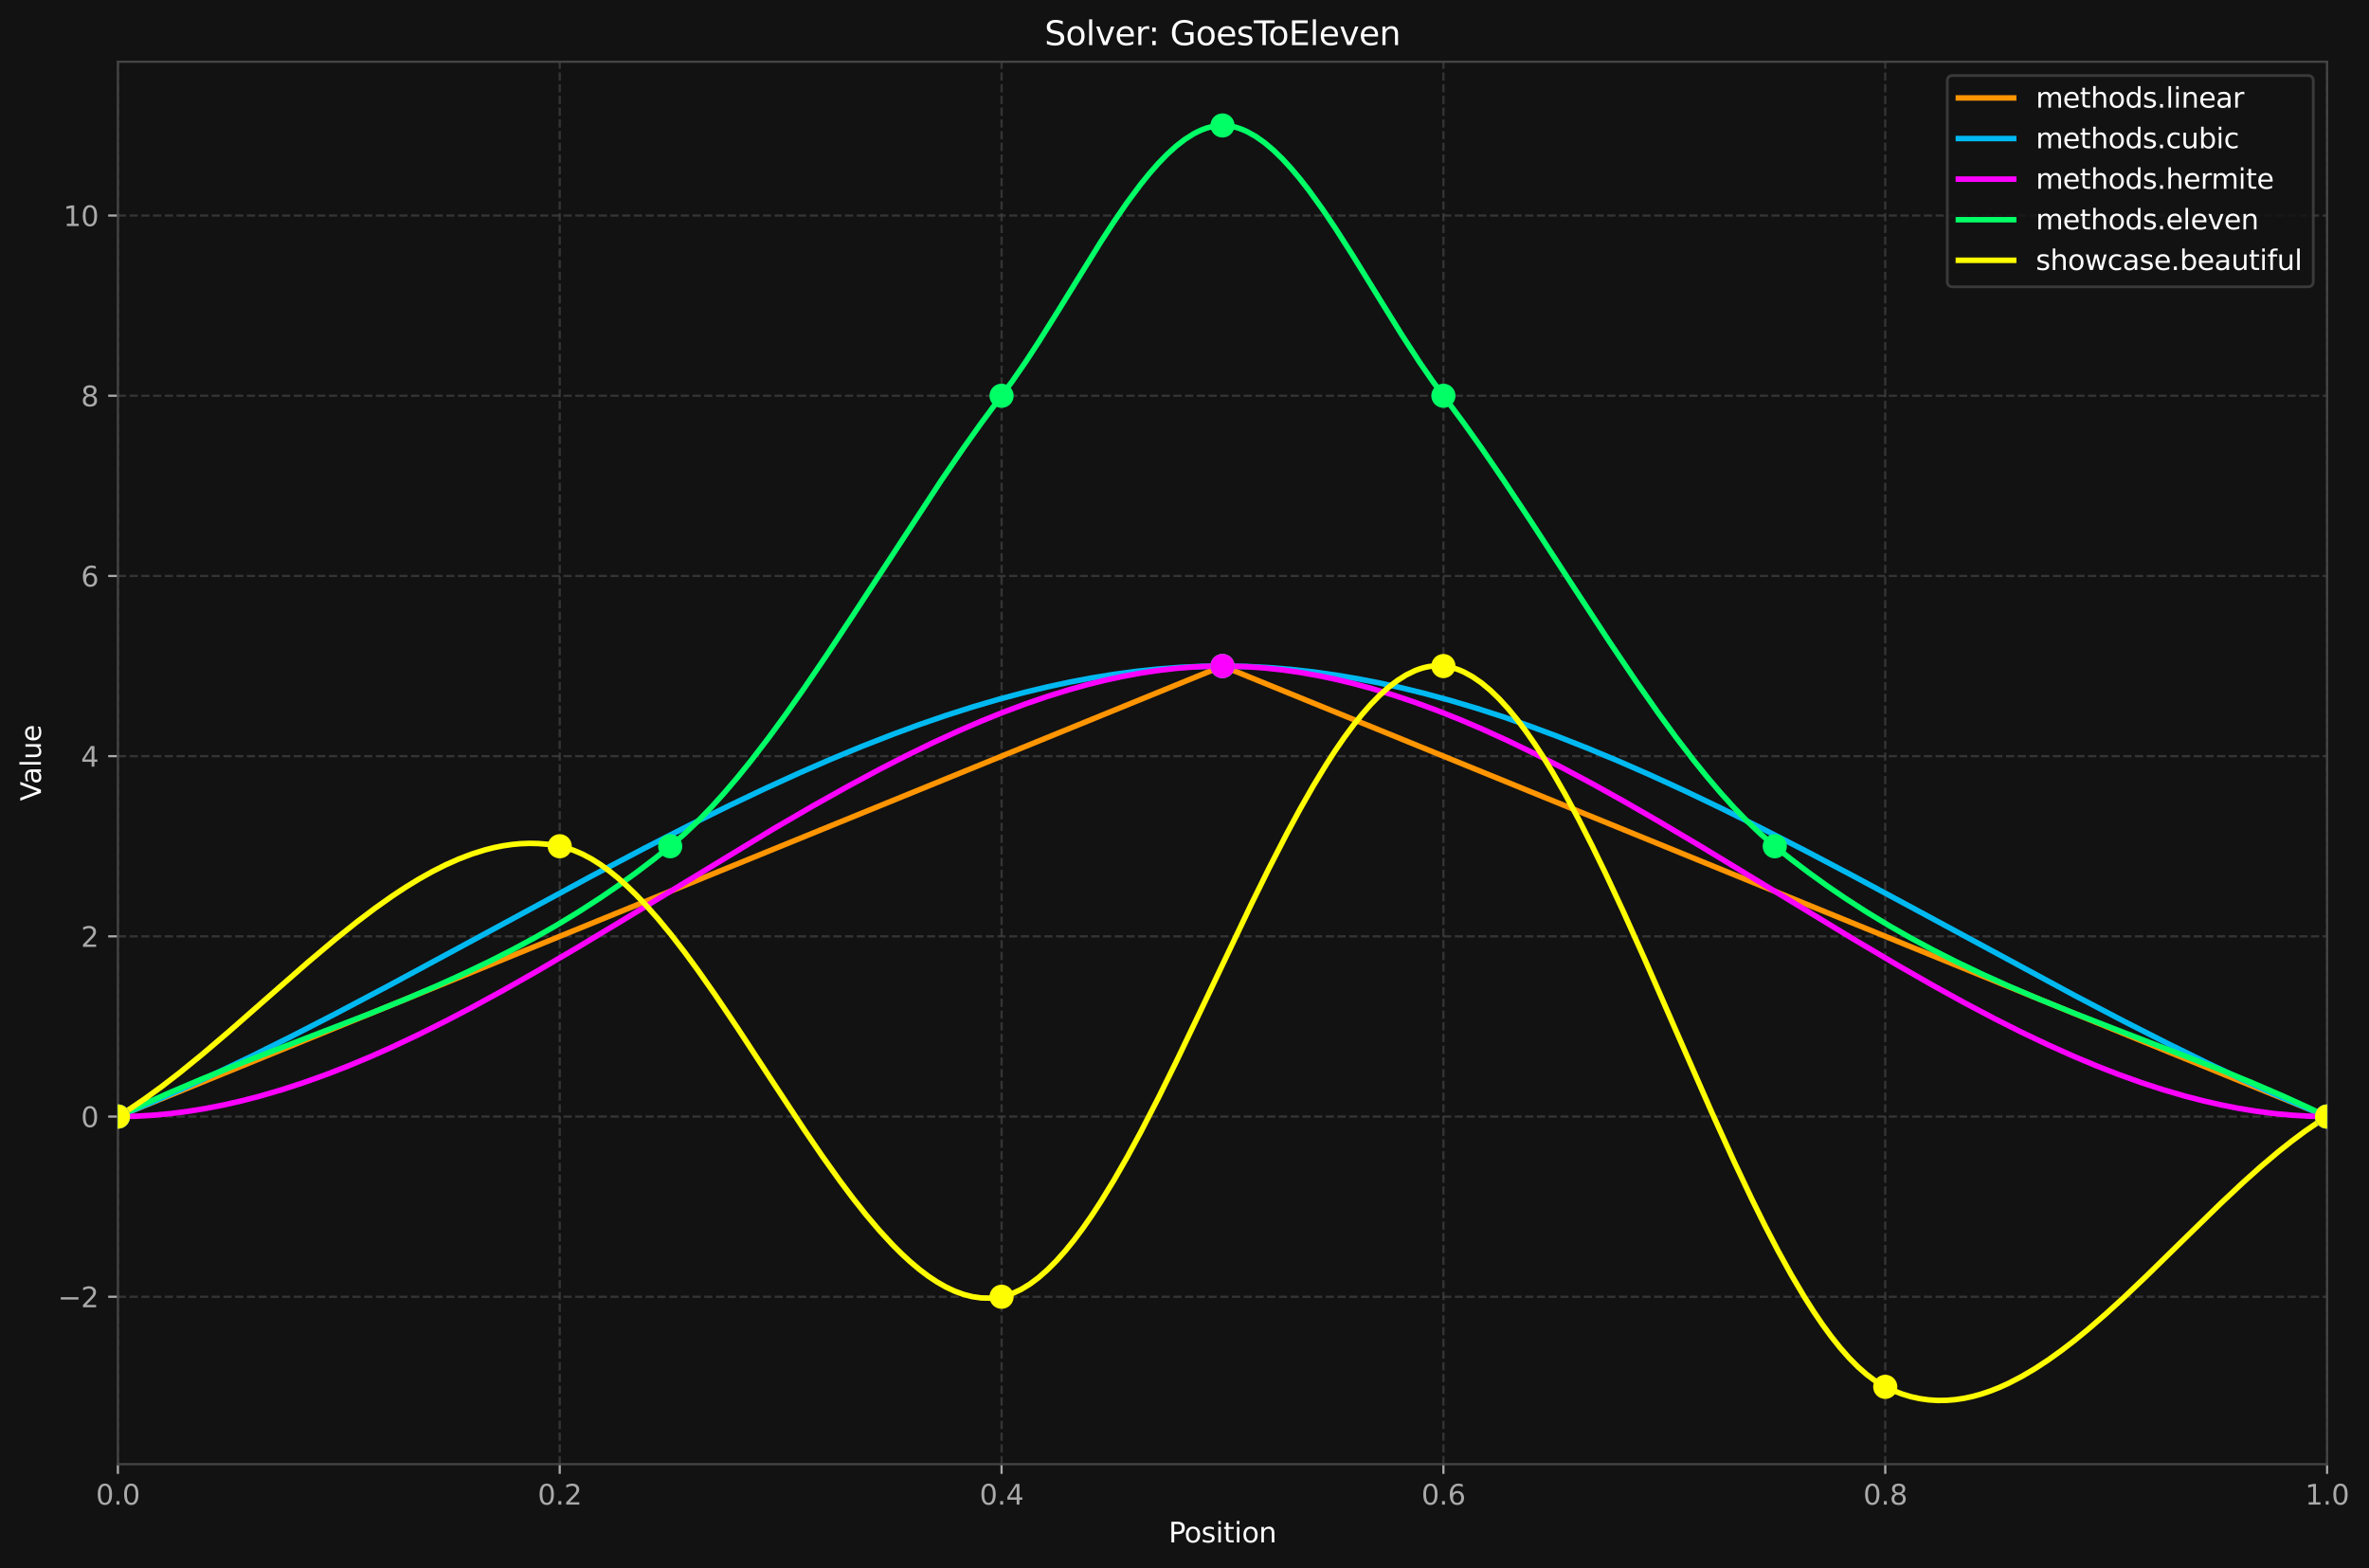 <?xml version="1.0" encoding="utf-8" standalone="no"?>
<!DOCTYPE svg PUBLIC "-//W3C//DTD SVG 1.1//EN"
  "http://www.w3.org/Graphics/SVG/1.1/DTD/svg11.dtd">
<svg xmlns:xlink="http://www.w3.org/1999/xlink" width="856.502pt" height="567.034pt" viewBox="0 0 856.502 567.034" xmlns="http://www.w3.org/2000/svg" version="1.1">
 <defs>
  <style type="text/css">*{stroke-linejoin: round; stroke-linecap: butt}</style>
 </defs>
 <g id="figure_1">
  <g id="patch_1">
   <path d="M 0 567.034 
L 856.502 567.034 
L 856.502 0 
L 0 0 
z
" style="fill: #121212"/>
  </g>
  <g id="axes_1">
   <g id="patch_2">
    <path d="M 42.62 529.478 
L 841.35 529.478 
L 841.35 22.318 
L 42.62 22.318 
z
" style="fill: #121212"/>
   </g>
   <g id="matplotlib.axis_1">
    <g id="xtick_1">
     <g id="line2d_1">
      <path d="M 42.62 529.478 
L 42.62 22.318 
" clip-path="url(#p80fc655f7c)" style="fill: none; stroke-dasharray: 2.96,1.28; stroke-dashoffset: 0; stroke: #444444; stroke-opacity: 0.7; stroke-width: 0.8"/>
     </g>
     <g id="line2d_2">
      <defs>
       <path id="m4962d5e14e" d="M 0 0 
L 0 3.5 
" style="stroke: #aaaaaa; stroke-width: 0.8"/>
      </defs>
      <g>
       <use xlink:href="#m4962d5e14e" x="42.62" y="529.478" style="fill: #aaaaaa; stroke: #aaaaaa; stroke-width: 0.8"/>
      </g>
     </g>
     <g id="text_1">
      <!-- 0.0 -->
      <g style="fill: #aaaaaa" transform="translate(34.669 544.077) scale(0.1 -0.1)">
       <defs>
        <path id="DejaVuSans-30" d="M 2034 4250 
Q 1547 4250 1301 3770 
Q 1056 3291 1056 2328 
Q 1056 1369 1301 889 
Q 1547 409 2034 409 
Q 2525 409 2770 889 
Q 3016 1369 3016 2328 
Q 3016 3291 2770 3770 
Q 2525 4250 2034 4250 
z
M 2034 4750 
Q 2819 4750 3233 4129 
Q 3647 3509 3647 2328 
Q 3647 1150 3233 529 
Q 2819 -91 2034 -91 
Q 1250 -91 836 529 
Q 422 1150 422 2328 
Q 422 3509 836 4129 
Q 1250 4750 2034 4750 
z
" transform="scale(0.016)"/>
        <path id="DejaVuSans-2e" d="M 684 794 
L 1344 794 
L 1344 0 
L 684 0 
L 684 794 
z
" transform="scale(0.016)"/>
       </defs>
       <use xlink:href="#DejaVuSans-30"/>
       <use xlink:href="#DejaVuSans-2e" transform="translate(63.623 0)"/>
       <use xlink:href="#DejaVuSans-30" transform="translate(95.41 0)"/>
      </g>
     </g>
    </g>
    <g id="xtick_2">
     <g id="line2d_3">
      <path d="M 202.366 529.478 
L 202.366 22.318 
" clip-path="url(#p80fc655f7c)" style="fill: none; stroke-dasharray: 2.96,1.28; stroke-dashoffset: 0; stroke: #444444; stroke-opacity: 0.7; stroke-width: 0.8"/>
     </g>
     <g id="line2d_4">
      <g>
       <use xlink:href="#m4962d5e14e" x="202.366" y="529.478" style="fill: #aaaaaa; stroke: #aaaaaa; stroke-width: 0.8"/>
      </g>
     </g>
     <g id="text_2">
      <!-- 0.2 -->
      <g style="fill: #aaaaaa" transform="translate(194.415 544.077) scale(0.1 -0.1)">
       <defs>
        <path id="DejaVuSans-32" d="M 1228 531 
L 3431 531 
L 3431 0 
L 469 0 
L 469 531 
Q 828 903 1448 1529 
Q 2069 2156 2228 2338 
Q 2531 2678 2651 2914 
Q 2772 3150 2772 3378 
Q 2772 3750 2511 3984 
Q 2250 4219 1831 4219 
Q 1534 4219 1204 4116 
Q 875 4013 500 3803 
L 500 4441 
Q 881 4594 1212 4672 
Q 1544 4750 1819 4750 
Q 2544 4750 2975 4387 
Q 3406 4025 3406 3419 
Q 3406 3131 3298 2873 
Q 3191 2616 2906 2266 
Q 2828 2175 2409 1742 
Q 1991 1309 1228 531 
z
" transform="scale(0.016)"/>
       </defs>
       <use xlink:href="#DejaVuSans-30"/>
       <use xlink:href="#DejaVuSans-2e" transform="translate(63.623 0)"/>
       <use xlink:href="#DejaVuSans-32" transform="translate(95.41 0)"/>
      </g>
     </g>
    </g>
    <g id="xtick_3">
     <g id="line2d_5">
      <path d="M 362.112 529.478 
L 362.112 22.318 
" clip-path="url(#p80fc655f7c)" style="fill: none; stroke-dasharray: 2.96,1.28; stroke-dashoffset: 0; stroke: #444444; stroke-opacity: 0.7; stroke-width: 0.8"/>
     </g>
     <g id="line2d_6">
      <g>
       <use xlink:href="#m4962d5e14e" x="362.112" y="529.478" style="fill: #aaaaaa; stroke: #aaaaaa; stroke-width: 0.8"/>
      </g>
     </g>
     <g id="text_3">
      <!-- 0.4 -->
      <g style="fill: #aaaaaa" transform="translate(354.161 544.077) scale(0.1 -0.1)">
       <defs>
        <path id="DejaVuSans-34" d="M 2419 4116 
L 825 1625 
L 2419 1625 
L 2419 4116 
z
M 2253 4666 
L 3047 4666 
L 3047 1625 
L 3713 1625 
L 3713 1100 
L 3047 1100 
L 3047 0 
L 2419 0 
L 2419 1100 
L 313 1100 
L 313 1709 
L 2253 4666 
z
" transform="scale(0.016)"/>
       </defs>
       <use xlink:href="#DejaVuSans-30"/>
       <use xlink:href="#DejaVuSans-2e" transform="translate(63.623 0)"/>
       <use xlink:href="#DejaVuSans-34" transform="translate(95.41 0)"/>
      </g>
     </g>
    </g>
    <g id="xtick_4">
     <g id="line2d_7">
      <path d="M 521.858 529.478 
L 521.858 22.318 
" clip-path="url(#p80fc655f7c)" style="fill: none; stroke-dasharray: 2.96,1.28; stroke-dashoffset: 0; stroke: #444444; stroke-opacity: 0.7; stroke-width: 0.8"/>
     </g>
     <g id="line2d_8">
      <g>
       <use xlink:href="#m4962d5e14e" x="521.858" y="529.478" style="fill: #aaaaaa; stroke: #aaaaaa; stroke-width: 0.8"/>
      </g>
     </g>
     <g id="text_4">
      <!-- 0.6 -->
      <g style="fill: #aaaaaa" transform="translate(513.907 544.077) scale(0.1 -0.1)">
       <defs>
        <path id="DejaVuSans-36" d="M 2113 2584 
Q 1688 2584 1439 2293 
Q 1191 2003 1191 1497 
Q 1191 994 1439 701 
Q 1688 409 2113 409 
Q 2538 409 2786 701 
Q 3034 994 3034 1497 
Q 3034 2003 2786 2293 
Q 2538 2584 2113 2584 
z
M 3366 4563 
L 3366 3988 
Q 3128 4100 2886 4159 
Q 2644 4219 2406 4219 
Q 1781 4219 1451 3797 
Q 1122 3375 1075 2522 
Q 1259 2794 1537 2939 
Q 1816 3084 2150 3084 
Q 2853 3084 3261 2657 
Q 3669 2231 3669 1497 
Q 3669 778 3244 343 
Q 2819 -91 2113 -91 
Q 1303 -91 875 529 
Q 447 1150 447 2328 
Q 447 3434 972 4092 
Q 1497 4750 2381 4750 
Q 2619 4750 2861 4703 
Q 3103 4656 3366 4563 
z
" transform="scale(0.016)"/>
       </defs>
       <use xlink:href="#DejaVuSans-30"/>
       <use xlink:href="#DejaVuSans-2e" transform="translate(63.623 0)"/>
       <use xlink:href="#DejaVuSans-36" transform="translate(95.41 0)"/>
      </g>
     </g>
    </g>
    <g id="xtick_5">
     <g id="line2d_9">
      <path d="M 681.604 529.478 
L 681.604 22.318 
" clip-path="url(#p80fc655f7c)" style="fill: none; stroke-dasharray: 2.96,1.28; stroke-dashoffset: 0; stroke: #444444; stroke-opacity: 0.7; stroke-width: 0.8"/>
     </g>
     <g id="line2d_10">
      <g>
       <use xlink:href="#m4962d5e14e" x="681.604" y="529.478" style="fill: #aaaaaa; stroke: #aaaaaa; stroke-width: 0.8"/>
      </g>
     </g>
     <g id="text_5">
      <!-- 0.8 -->
      <g style="fill: #aaaaaa" transform="translate(673.653 544.077) scale(0.1 -0.1)">
       <defs>
        <path id="DejaVuSans-38" d="M 2034 2216 
Q 1584 2216 1326 1975 
Q 1069 1734 1069 1313 
Q 1069 891 1326 650 
Q 1584 409 2034 409 
Q 2484 409 2743 651 
Q 3003 894 3003 1313 
Q 3003 1734 2745 1975 
Q 2488 2216 2034 2216 
z
M 1403 2484 
Q 997 2584 770 2862 
Q 544 3141 544 3541 
Q 544 4100 942 4425 
Q 1341 4750 2034 4750 
Q 2731 4750 3128 4425 
Q 3525 4100 3525 3541 
Q 3525 3141 3298 2862 
Q 3072 2584 2669 2484 
Q 3125 2378 3379 2068 
Q 3634 1759 3634 1313 
Q 3634 634 3220 271 
Q 2806 -91 2034 -91 
Q 1263 -91 848 271 
Q 434 634 434 1313 
Q 434 1759 690 2068 
Q 947 2378 1403 2484 
z
M 1172 3481 
Q 1172 3119 1398 2916 
Q 1625 2713 2034 2713 
Q 2441 2713 2670 2916 
Q 2900 3119 2900 3481 
Q 2900 3844 2670 4047 
Q 2441 4250 2034 4250 
Q 1625 4250 1398 4047 
Q 1172 3844 1172 3481 
z
" transform="scale(0.016)"/>
       </defs>
       <use xlink:href="#DejaVuSans-30"/>
       <use xlink:href="#DejaVuSans-2e" transform="translate(63.623 0)"/>
       <use xlink:href="#DejaVuSans-38" transform="translate(95.41 0)"/>
      </g>
     </g>
    </g>
    <g id="xtick_6">
     <g id="line2d_11">
      <path d="M 841.35 529.478 
L 841.35 22.318 
" clip-path="url(#p80fc655f7c)" style="fill: none; stroke-dasharray: 2.96,1.28; stroke-dashoffset: 0; stroke: #444444; stroke-opacity: 0.7; stroke-width: 0.8"/>
     </g>
     <g id="line2d_12">
      <g>
       <use xlink:href="#m4962d5e14e" x="841.35" y="529.478" style="fill: #aaaaaa; stroke: #aaaaaa; stroke-width: 0.8"/>
      </g>
     </g>
     <g id="text_6">
      <!-- 1.0 -->
      <g style="fill: #aaaaaa" transform="translate(833.399 544.077) scale(0.1 -0.1)">
       <defs>
        <path id="DejaVuSans-31" d="M 794 531 
L 1825 531 
L 1825 4091 
L 703 3866 
L 703 4441 
L 1819 4666 
L 2450 4666 
L 2450 531 
L 3481 531 
L 3481 0 
L 794 0 
L 794 531 
z
" transform="scale(0.016)"/>
       </defs>
       <use xlink:href="#DejaVuSans-31"/>
       <use xlink:href="#DejaVuSans-2e" transform="translate(63.623 0)"/>
       <use xlink:href="#DejaVuSans-30" transform="translate(95.41 0)"/>
      </g>
     </g>
    </g>
    <g id="text_7">
     <!-- Position -->
     <g style="fill: #ffffff" transform="translate(422.521 557.755) scale(0.1 -0.1)">
      <defs>
       <path id="DejaVuSans-50" d="M 1259 4147 
L 1259 2394 
L 2053 2394 
Q 2494 2394 2734 2622 
Q 2975 2850 2975 3272 
Q 2975 3691 2734 3919 
Q 2494 4147 2053 4147 
L 1259 4147 
z
M 628 4666 
L 2053 4666 
Q 2838 4666 3239 4311 
Q 3641 3956 3641 3272 
Q 3641 2581 3239 2228 
Q 2838 1875 2053 1875 
L 1259 1875 
L 1259 0 
L 628 0 
L 628 4666 
z
" transform="scale(0.016)"/>
       <path id="DejaVuSans-6f" d="M 1959 3097 
Q 1497 3097 1228 2736 
Q 959 2375 959 1747 
Q 959 1119 1226 758 
Q 1494 397 1959 397 
Q 2419 397 2687 759 
Q 2956 1122 2956 1747 
Q 2956 2369 2687 2733 
Q 2419 3097 1959 3097 
z
M 1959 3584 
Q 2709 3584 3137 3096 
Q 3566 2609 3566 1747 
Q 3566 888 3137 398 
Q 2709 -91 1959 -91 
Q 1206 -91 779 398 
Q 353 888 353 1747 
Q 353 2609 779 3096 
Q 1206 3584 1959 3584 
z
" transform="scale(0.016)"/>
       <path id="DejaVuSans-73" d="M 2834 3397 
L 2834 2853 
Q 2591 2978 2328 3040 
Q 2066 3103 1784 3103 
Q 1356 3103 1142 2972 
Q 928 2841 928 2578 
Q 928 2378 1081 2264 
Q 1234 2150 1697 2047 
L 1894 2003 
Q 2506 1872 2764 1633 
Q 3022 1394 3022 966 
Q 3022 478 2636 193 
Q 2250 -91 1575 -91 
Q 1294 -91 989 -36 
Q 684 19 347 128 
L 347 722 
Q 666 556 975 473 
Q 1284 391 1588 391 
Q 1994 391 2212 530 
Q 2431 669 2431 922 
Q 2431 1156 2273 1281 
Q 2116 1406 1581 1522 
L 1381 1569 
Q 847 1681 609 1914 
Q 372 2147 372 2553 
Q 372 3047 722 3315 
Q 1072 3584 1716 3584 
Q 2034 3584 2315 3537 
Q 2597 3491 2834 3397 
z
" transform="scale(0.016)"/>
       <path id="DejaVuSans-69" d="M 603 3500 
L 1178 3500 
L 1178 0 
L 603 0 
L 603 3500 
z
M 603 4863 
L 1178 4863 
L 1178 4134 
L 603 4134 
L 603 4863 
z
" transform="scale(0.016)"/>
       <path id="DejaVuSans-74" d="M 1172 4494 
L 1172 3500 
L 2356 3500 
L 2356 3053 
L 1172 3053 
L 1172 1153 
Q 1172 725 1289 603 
Q 1406 481 1766 481 
L 2356 481 
L 2356 0 
L 1766 0 
Q 1100 0 847 248 
Q 594 497 594 1153 
L 594 3053 
L 172 3053 
L 172 3500 
L 594 3500 
L 594 4494 
L 1172 4494 
z
" transform="scale(0.016)"/>
       <path id="DejaVuSans-6e" d="M 3513 2113 
L 3513 0 
L 2938 0 
L 2938 2094 
Q 2938 2591 2744 2837 
Q 2550 3084 2163 3084 
Q 1697 3084 1428 2787 
Q 1159 2491 1159 1978 
L 1159 0 
L 581 0 
L 581 3500 
L 1159 3500 
L 1159 2956 
Q 1366 3272 1645 3428 
Q 1925 3584 2291 3584 
Q 2894 3584 3203 3211 
Q 3513 2838 3513 2113 
z
" transform="scale(0.016)"/>
      </defs>
      <use xlink:href="#DejaVuSans-50"/>
      <use xlink:href="#DejaVuSans-6f" transform="translate(56.678 0)"/>
      <use xlink:href="#DejaVuSans-73" transform="translate(117.859 0)"/>
      <use xlink:href="#DejaVuSans-69" transform="translate(169.959 0)"/>
      <use xlink:href="#DejaVuSans-74" transform="translate(197.742 0)"/>
      <use xlink:href="#DejaVuSans-69" transform="translate(236.951 0)"/>
      <use xlink:href="#DejaVuSans-6f" transform="translate(264.734 0)"/>
      <use xlink:href="#DejaVuSans-6e" transform="translate(325.916 0)"/>
     </g>
    </g>
   </g>
   <g id="matplotlib.axis_2">
    <g id="ytick_1">
     <g id="line2d_13">
      <path d="M 42.62 468.916 
L 841.35 468.916 
" clip-path="url(#p80fc655f7c)" style="fill: none; stroke-dasharray: 2.96,1.28; stroke-dashoffset: 0; stroke: #444444; stroke-opacity: 0.7; stroke-width: 0.8"/>
     </g>
     <g id="line2d_14">
      <defs>
       <path id="m3ebb81b9a1" d="M 0 0 
L -3.5 0 
" style="stroke: #aaaaaa; stroke-width: 0.8"/>
      </defs>
      <g>
       <use xlink:href="#m3ebb81b9a1" x="42.62" y="468.916" style="fill: #aaaaaa; stroke: #aaaaaa; stroke-width: 0.8"/>
      </g>
     </g>
     <g id="text_8">
      <!-- −2 -->
      <g style="fill: #aaaaaa" transform="translate(20.878 472.715) scale(0.1 -0.1)">
       <defs>
        <path id="DejaVuSans-2212" d="M 678 2272 
L 4684 2272 
L 4684 1741 
L 678 1741 
L 678 2272 
z
" transform="scale(0.016)"/>
       </defs>
       <use xlink:href="#DejaVuSans-2212"/>
       <use xlink:href="#DejaVuSans-32" transform="translate(83.789 0)"/>
      </g>
     </g>
    </g>
    <g id="ytick_2">
     <g id="line2d_15">
      <path d="M 42.62 403.755 
L 841.35 403.755 
" clip-path="url(#p80fc655f7c)" style="fill: none; stroke-dasharray: 2.96,1.28; stroke-dashoffset: 0; stroke: #444444; stroke-opacity: 0.7; stroke-width: 0.8"/>
     </g>
     <g id="line2d_16">
      <g>
       <use xlink:href="#m3ebb81b9a1" x="42.62" y="403.755" style="fill: #aaaaaa; stroke: #aaaaaa; stroke-width: 0.8"/>
      </g>
     </g>
     <g id="text_9">
      <!-- 0 -->
      <g style="fill: #aaaaaa" transform="translate(29.258 407.554) scale(0.1 -0.1)">
       <use xlink:href="#DejaVuSans-30"/>
      </g>
     </g>
    </g>
    <g id="ytick_3">
     <g id="line2d_17">
      <path d="M 42.62 338.594 
L 841.35 338.594 
" clip-path="url(#p80fc655f7c)" style="fill: none; stroke-dasharray: 2.96,1.28; stroke-dashoffset: 0; stroke: #444444; stroke-opacity: 0.7; stroke-width: 0.8"/>
     </g>
     <g id="line2d_18">
      <g>
       <use xlink:href="#m3ebb81b9a1" x="42.62" y="338.594" style="fill: #aaaaaa; stroke: #aaaaaa; stroke-width: 0.8"/>
      </g>
     </g>
     <g id="text_10">
      <!-- 2 -->
      <g style="fill: #aaaaaa" transform="translate(29.258 342.393) scale(0.1 -0.1)">
       <use xlink:href="#DejaVuSans-32"/>
      </g>
     </g>
    </g>
    <g id="ytick_4">
     <g id="line2d_19">
      <path d="M 42.62 273.433 
L 841.35 273.433 
" clip-path="url(#p80fc655f7c)" style="fill: none; stroke-dasharray: 2.96,1.28; stroke-dashoffset: 0; stroke: #444444; stroke-opacity: 0.7; stroke-width: 0.8"/>
     </g>
     <g id="line2d_20">
      <g>
       <use xlink:href="#m3ebb81b9a1" x="42.62" y="273.433" style="fill: #aaaaaa; stroke: #aaaaaa; stroke-width: 0.8"/>
      </g>
     </g>
     <g id="text_11">
      <!-- 4 -->
      <g style="fill: #aaaaaa" transform="translate(29.258 277.233) scale(0.1 -0.1)">
       <use xlink:href="#DejaVuSans-34"/>
      </g>
     </g>
    </g>
    <g id="ytick_5">
     <g id="line2d_21">
      <path d="M 42.62 208.273 
L 841.35 208.273 
" clip-path="url(#p80fc655f7c)" style="fill: none; stroke-dasharray: 2.96,1.28; stroke-dashoffset: 0; stroke: #444444; stroke-opacity: 0.7; stroke-width: 0.8"/>
     </g>
     <g id="line2d_22">
      <g>
       <use xlink:href="#m3ebb81b9a1" x="42.62" y="208.273" style="fill: #aaaaaa; stroke: #aaaaaa; stroke-width: 0.8"/>
      </g>
     </g>
     <g id="text_12">
      <!-- 6 -->
      <g style="fill: #aaaaaa" transform="translate(29.258 212.072) scale(0.1 -0.1)">
       <use xlink:href="#DejaVuSans-36"/>
      </g>
     </g>
    </g>
    <g id="ytick_6">
     <g id="line2d_23">
      <path d="M 42.62 143.112 
L 841.35 143.112 
" clip-path="url(#p80fc655f7c)" style="fill: none; stroke-dasharray: 2.96,1.28; stroke-dashoffset: 0; stroke: #444444; stroke-opacity: 0.7; stroke-width: 0.8"/>
     </g>
     <g id="line2d_24">
      <g>
       <use xlink:href="#m3ebb81b9a1" x="42.62" y="143.112" style="fill: #aaaaaa; stroke: #aaaaaa; stroke-width: 0.8"/>
      </g>
     </g>
     <g id="text_13">
      <!-- 8 -->
      <g style="fill: #aaaaaa" transform="translate(29.258 146.911) scale(0.1 -0.1)">
       <use xlink:href="#DejaVuSans-38"/>
      </g>
     </g>
    </g>
    <g id="ytick_7">
     <g id="line2d_25">
      <path d="M 42.62 77.951 
L 841.35 77.951 
" clip-path="url(#p80fc655f7c)" style="fill: none; stroke-dasharray: 2.96,1.28; stroke-dashoffset: 0; stroke: #444444; stroke-opacity: 0.7; stroke-width: 0.8"/>
     </g>
     <g id="line2d_26">
      <g>
       <use xlink:href="#m3ebb81b9a1" x="42.62" y="77.951" style="fill: #aaaaaa; stroke: #aaaaaa; stroke-width: 0.8"/>
      </g>
     </g>
     <g id="text_14">
      <!-- 10 -->
      <g style="fill: #aaaaaa" transform="translate(22.895 81.75) scale(0.1 -0.1)">
       <use xlink:href="#DejaVuSans-31"/>
       <use xlink:href="#DejaVuSans-30" transform="translate(63.623 0)"/>
      </g>
     </g>
    </g>
    <g id="text_15">
     <!-- Value -->
     <g style="fill: #ffffff" transform="translate(14.798 289.629) rotate(-90) scale(0.1 -0.1)">
      <defs>
       <path id="DejaVuSans-56" d="M 1831 0 
L 50 4666 
L 709 4666 
L 2188 738 
L 3669 4666 
L 4325 4666 
L 2547 0 
L 1831 0 
z
" transform="scale(0.016)"/>
       <path id="DejaVuSans-61" d="M 2194 1759 
Q 1497 1759 1228 1600 
Q 959 1441 959 1056 
Q 959 750 1161 570 
Q 1363 391 1709 391 
Q 2188 391 2477 730 
Q 2766 1069 2766 1631 
L 2766 1759 
L 2194 1759 
z
M 3341 1997 
L 3341 0 
L 2766 0 
L 2766 531 
Q 2569 213 2275 61 
Q 1981 -91 1556 -91 
Q 1019 -91 701 211 
Q 384 513 384 1019 
Q 384 1609 779 1909 
Q 1175 2209 1959 2209 
L 2766 2209 
L 2766 2266 
Q 2766 2663 2505 2880 
Q 2244 3097 1772 3097 
Q 1472 3097 1187 3025 
Q 903 2953 641 2809 
L 641 3341 
Q 956 3463 1253 3523 
Q 1550 3584 1831 3584 
Q 2591 3584 2966 3190 
Q 3341 2797 3341 1997 
z
" transform="scale(0.016)"/>
       <path id="DejaVuSans-6c" d="M 603 4863 
L 1178 4863 
L 1178 0 
L 603 0 
L 603 4863 
z
" transform="scale(0.016)"/>
       <path id="DejaVuSans-75" d="M 544 1381 
L 544 3500 
L 1119 3500 
L 1119 1403 
Q 1119 906 1312 657 
Q 1506 409 1894 409 
Q 2359 409 2629 706 
Q 2900 1003 2900 1516 
L 2900 3500 
L 3475 3500 
L 3475 0 
L 2900 0 
L 2900 538 
Q 2691 219 2414 64 
Q 2138 -91 1772 -91 
Q 1169 -91 856 284 
Q 544 659 544 1381 
z
M 1991 3584 
L 1991 3584 
z
" transform="scale(0.016)"/>
       <path id="DejaVuSans-65" d="M 3597 1894 
L 3597 1613 
L 953 1613 
Q 991 1019 1311 708 
Q 1631 397 2203 397 
Q 2534 397 2845 478 
Q 3156 559 3463 722 
L 3463 178 
Q 3153 47 2828 -22 
Q 2503 -91 2169 -91 
Q 1331 -91 842 396 
Q 353 884 353 1716 
Q 353 2575 817 3079 
Q 1281 3584 2069 3584 
Q 2775 3584 3186 3129 
Q 3597 2675 3597 1894 
z
M 3022 2063 
Q 3016 2534 2758 2815 
Q 2500 3097 2075 3097 
Q 1594 3097 1305 2825 
Q 1016 2553 972 2059 
L 3022 2063 
z
" transform="scale(0.016)"/>
      </defs>
      <use xlink:href="#DejaVuSans-56"/>
      <use xlink:href="#DejaVuSans-61" transform="translate(60.658 0)"/>
      <use xlink:href="#DejaVuSans-6c" transform="translate(121.938 0)"/>
      <use xlink:href="#DejaVuSans-75" transform="translate(149.721 0)"/>
      <use xlink:href="#DejaVuSans-65" transform="translate(213.1 0)"/>
     </g>
    </g>
   </g>
   <g id="line2d_27">
    <path d="M 42.62 403.755 
L 441.185 241.18 
L 442.786 241.18 
L 841.35 403.755 
L 841.35 403.755 
" clip-path="url(#p80fc655f7c)" style="fill: none; stroke: #ff9500; stroke-width: 2; stroke-linecap: square"/>
   </g>
   <g id="line2d_28">
    <path d="M 42.62 403.755 
L 53.825 399.06 
L 65.03 394.13 
L 77.835 388.236 
L 90.64 382.096 
L 105.046 374.933 
L 121.053 366.713 
L 140.261 356.57 
L 165.871 342.753 
L 213.891 316.781 
L 233.099 306.675 
L 249.106 298.497 
L 263.512 291.382 
L 276.317 285.29 
L 289.122 279.451 
L 300.327 274.575 
L 311.531 269.939 
L 322.736 265.565 
L 332.34 262.04 
L 341.944 258.737 
L 351.548 255.669 
L 361.152 252.85 
L 370.756 250.293 
L 378.759 248.373 
L 386.762 246.652 
L 394.766 245.139 
L 402.769 243.84 
L 410.772 242.765 
L 418.776 241.922 
L 426.779 241.316 
L 434.782 240.958 
L 442.786 240.854 
L 450.789 241.01 
L 458.792 241.418 
L 466.796 242.071 
L 474.799 242.962 
L 482.802 244.082 
L 490.805 245.424 
L 498.809 246.98 
L 506.812 248.741 
L 514.815 250.7 
L 524.419 253.302 
L 534.023 256.163 
L 543.627 259.271 
L 553.231 262.612 
L 562.835 266.173 
L 574.04 270.586 
L 585.245 275.258 
L 596.449 280.166 
L 609.254 286.038 
L 622.06 292.159 
L 636.466 299.303 
L 652.472 307.507 
L 670.08 316.781 
L 694.089 329.705 
L 750.113 359.979 
L 767.72 369.205 
L 783.727 377.348 
L 798.132 384.425 
L 810.938 390.477 
L 823.743 396.27 
L 834.948 401.102 
L 841.35 403.755 
L 841.35 403.755 
" clip-path="url(#p80fc655f7c)" style="fill: none; stroke: #00b9f1; stroke-width: 2; stroke-linecap: square"/>
   </g>
   <g id="line2d_29">
    <path d="M 42.62 403.755 
L 49.023 403.631 
L 55.426 403.263 
L 61.828 402.661 
L 68.231 401.831 
L 74.634 400.782 
L 81.036 399.523 
L 87.439 398.061 
L 93.841 396.403 
L 101.845 394.07 
L 109.848 391.461 
L 117.851 388.591 
L 125.855 385.476 
L 133.858 382.133 
L 141.861 378.576 
L 151.465 374.049 
L 161.069 369.265 
L 170.673 364.251 
L 181.878 358.147 
L 194.683 350.888 
L 209.089 342.439 
L 226.696 331.833 
L 279.518 299.797 
L 293.924 291.423 
L 306.729 284.252 
L 317.934 278.242 
L 327.538 273.32 
L 337.142 268.64 
L 346.746 264.228 
L 354.749 260.776 
L 362.753 257.545 
L 370.756 254.551 
L 378.759 251.809 
L 386.762 249.336 
L 393.165 247.561 
L 399.568 245.976 
L 405.97 244.589 
L 412.373 243.407 
L 418.776 242.44 
L 425.178 241.694 
L 431.581 241.179 
L 437.984 240.902 
L 444.386 240.871 
L 450.789 241.087 
L 457.192 241.544 
L 463.594 242.232 
L 469.997 243.145 
L 476.4 244.274 
L 482.802 245.61 
L 489.205 247.147 
L 495.607 248.875 
L 503.611 251.293 
L 511.614 253.982 
L 519.617 256.927 
L 527.621 260.111 
L 535.624 263.52 
L 545.228 267.885 
L 554.832 272.522 
L 564.436 277.406 
L 575.641 283.377 
L 586.845 289.603 
L 599.65 296.975 
L 615.657 306.479 
L 638.066 320.101 
L 670.08 339.571 
L 686.086 349.033 
L 698.891 356.358 
L 710.096 362.533 
L 721.301 368.445 
L 730.905 373.269 
L 740.509 377.841 
L 750.113 382.133 
L 758.116 385.476 
L 766.119 388.591 
L 774.123 391.461 
L 782.126 394.07 
L 790.129 396.403 
L 796.532 398.061 
L 802.934 399.523 
L 809.337 400.782 
L 815.74 401.831 
L 822.142 402.661 
L 828.545 403.263 
L 834.948 403.631 
L 841.35 403.755 
L 841.35 403.755 
" clip-path="url(#p80fc655f7c)" style="fill: none; stroke: #fb02fe; stroke-width: 2; stroke-linecap: square"/>
   </g>
   <g id="line2d_30">
    <path d="M 42.62 403.755 
L 52.224 399.197 
L 61.828 394.898 
L 73.033 390.15 
L 85.838 384.992 
L 103.445 378.186 
L 133.858 366.484 
L 146.663 361.301 
L 157.868 356.521 
L 167.472 352.189 
L 177.076 347.592 
L 185.079 343.528 
L 193.082 339.226 
L 201.086 334.659 
L 209.089 329.804 
L 217.092 324.634 
L 223.495 320.256 
L 229.898 315.647 
L 236.3 310.795 
L 242.703 305.686 
L 247.505 301.518 
L 252.307 296.94 
L 257.109 291.98 
L 261.911 286.666 
L 266.713 281.026 
L 271.515 275.087 
L 277.918 266.75 
L 284.32 257.998 
L 290.723 248.894 
L 298.726 237.121 
L 308.33 222.586 
L 340.343 173.678 
L 348.347 162.004 
L 354.749 153.002 
L 361.152 144.371 
L 365.954 137.912 
L 370.756 130.953 
L 375.558 123.596 
L 381.961 113.373 
L 397.967 87.493 
L 402.769 80.126 
L 407.571 73.154 
L 412.373 66.695 
L 415.574 62.734 
L 418.776 59.088 
L 421.977 55.795 
L 425.178 52.888 
L 428.38 50.403 
L 431.581 48.376 
L 433.182 47.544 
L 434.782 46.841 
L 436.383 46.269 
L 437.984 45.834 
L 439.584 45.539 
L 441.185 45.39 
L 442.786 45.39 
L 444.386 45.539 
L 445.987 45.834 
L 447.588 46.269 
L 449.188 46.841 
L 450.789 47.544 
L 453.99 49.33 
L 457.192 51.59 
L 460.393 54.291 
L 463.594 57.395 
L 466.796 60.869 
L 469.997 64.677 
L 473.198 68.784 
L 478 75.427 
L 482.802 82.544 
L 489.205 92.565 
L 498.809 108.164 
L 506.812 121.076 
L 513.215 130.953 
L 518.017 137.912 
L 522.819 144.371 
L 529.221 153.002 
L 535.624 162.004 
L 543.627 173.678 
L 553.231 188.137 
L 569.238 212.751 
L 582.043 232.316 
L 591.647 246.571 
L 599.65 257.998 
L 606.053 266.75 
L 612.456 275.087 
L 617.258 281.026 
L 622.06 286.666 
L 626.862 291.98 
L 631.664 296.94 
L 636.466 301.518 
L 641.268 305.686 
L 647.67 310.795 
L 654.073 315.647 
L 660.476 320.256 
L 666.878 324.634 
L 674.882 329.804 
L 682.885 334.659 
L 690.888 339.226 
L 698.891 343.528 
L 706.895 347.592 
L 716.499 352.189 
L 726.103 356.521 
L 737.307 361.301 
L 750.113 366.484 
L 766.119 372.695 
L 801.334 386.26 
L 814.139 391.481 
L 825.344 396.305 
L 834.948 400.686 
L 841.35 403.755 
L 841.35 403.755 
" clip-path="url(#p80fc655f7c)" style="fill: none; stroke: #01ff66; stroke-width: 2; stroke-linecap: square"/>
   </g>
   <g id="line2d_31">
    <path d="M 42.62 403.755 
L 47.422 400.703 
L 52.224 397.436 
L 58.627 392.784 
L 65.03 387.839 
L 73.033 381.323 
L 82.637 373.141 
L 97.043 360.484 
L 111.449 347.873 
L 121.053 339.775 
L 129.056 333.359 
L 135.459 328.516 
L 141.861 323.984 
L 146.663 320.819 
L 151.465 317.879 
L 156.267 315.186 
L 161.069 312.759 
L 165.871 310.62 
L 170.673 308.792 
L 175.475 307.294 
L 178.677 306.489 
L 181.878 305.848 
L 185.079 305.375 
L 188.28 305.078 
L 191.482 304.963 
L 194.683 305.035 
L 197.884 305.302 
L 201.086 305.769 
L 204.287 306.471 
L 207.488 307.517 
L 210.69 308.904 
L 213.891 310.616 
L 217.092 312.638 
L 220.294 314.954 
L 223.495 317.549 
L 226.696 320.406 
L 229.898 323.509 
L 233.099 326.844 
L 237.901 332.245 
L 242.703 338.077 
L 247.505 344.288 
L 252.307 350.824 
L 258.71 359.952 
L 266.713 371.851 
L 279.518 391.44 
L 290.723 408.446 
L 297.125 417.834 
L 303.528 426.824 
L 308.33 433.231 
L 313.132 439.29 
L 317.934 444.948 
L 322.736 450.153 
L 325.937 453.345 
L 329.139 456.296 
L 332.34 458.99 
L 335.541 461.412 
L 338.743 463.546 
L 341.944 465.376 
L 345.145 466.886 
L 348.347 468.061 
L 351.548 468.885 
L 354.749 469.342 
L 357.951 469.416 
L 361.152 469.093 
L 362.753 468.775 
L 364.353 468.335 
L 365.954 467.771 
L 369.155 466.282 
L 372.357 464.33 
L 375.558 461.935 
L 378.759 459.119 
L 381.961 455.903 
L 385.162 452.309 
L 388.363 448.358 
L 391.564 444.07 
L 394.766 439.467 
L 397.967 434.571 
L 402.769 426.722 
L 407.571 418.332 
L 412.373 409.473 
L 418.776 397.054 
L 425.178 384.097 
L 434.782 364.026 
L 452.39 326.985 
L 458.792 313.995 
L 465.195 301.529 
L 469.997 292.626 
L 474.799 284.185 
L 479.601 276.279 
L 482.802 271.34 
L 486.003 266.691 
L 489.205 262.354 
L 492.406 258.35 
L 495.607 254.7 
L 498.809 251.426 
L 502.01 248.548 
L 505.211 246.088 
L 508.413 244.067 
L 511.614 242.506 
L 513.215 241.905 
L 514.815 241.427 
L 516.416 241.075 
L 518.017 240.851 
L 519.617 240.758 
L 521.218 240.799 
L 522.819 240.975 
L 524.419 241.284 
L 526.02 241.723 
L 527.621 242.29 
L 529.221 242.981 
L 532.423 244.729 
L 535.624 246.945 
L 538.825 249.61 
L 542.027 252.703 
L 545.228 256.204 
L 548.429 260.092 
L 551.631 264.347 
L 554.832 268.947 
L 558.033 273.874 
L 561.235 279.106 
L 566.037 287.482 
L 570.839 296.429 
L 575.641 305.88 
L 580.443 315.764 
L 586.845 329.5 
L 594.848 347.331 
L 606.053 372.961 
L 618.858 402.179 
L 626.862 419.847 
L 633.264 433.392 
L 638.066 443.1 
L 642.868 452.344 
L 647.67 461.056 
L 652.472 469.166 
L 655.674 474.204 
L 658.875 478.925 
L 662.076 483.306 
L 665.278 487.328 
L 668.479 490.97 
L 671.68 494.211 
L 674.882 497.032 
L 678.083 499.412 
L 681.284 501.33 
L 684.486 502.85 
L 687.687 504.088 
L 690.888 505.054 
L 694.089 505.758 
L 697.291 506.208 
L 700.492 506.413 
L 703.693 506.38 
L 706.895 506.12 
L 710.096 505.639 
L 713.297 504.949 
L 716.499 504.055 
L 719.7 502.969 
L 722.901 501.697 
L 726.103 500.249 
L 730.905 497.766 
L 735.707 494.935 
L 740.509 491.786 
L 745.311 488.346 
L 750.113 484.647 
L 754.915 480.717 
L 761.317 475.167 
L 767.72 469.328 
L 775.723 461.728 
L 788.528 449.188 
L 802.934 435.131 
L 810.938 427.621 
L 817.34 421.885 
L 823.743 416.465 
L 828.545 412.649 
L 833.347 409.079 
L 838.149 405.784 
L 841.35 403.755 
L 841.35 403.755 
" clip-path="url(#p80fc655f7c)" style="fill: none; stroke: #fffd01; stroke-width: 2; stroke-linecap: square"/>
   </g>
   <g id="patch_3">
    <path d="M 42.62 529.478 
L 42.62 22.318 
" style="fill: none; stroke: #444444; stroke-width: 0.8; stroke-linejoin: miter; stroke-linecap: square"/>
   </g>
   <g id="patch_4">
    <path d="M 841.35 529.478 
L 841.35 22.318 
" style="fill: none; stroke: #444444; stroke-width: 0.8; stroke-linejoin: miter; stroke-linecap: square"/>
   </g>
   <g id="patch_5">
    <path d="M 42.62 529.478 
L 841.35 529.478 
" style="fill: none; stroke: #444444; stroke-width: 0.8; stroke-linejoin: miter; stroke-linecap: square"/>
   </g>
   <g id="patch_6">
    <path d="M 42.62 22.318 
L 841.35 22.318 
" style="fill: none; stroke: #444444; stroke-width: 0.8; stroke-linejoin: miter; stroke-linecap: square"/>
   </g>
   <g id="text_16">
    <!-- Solver: GoesToEleven -->
    <g style="fill: #ffffff" transform="translate(377.656 16.318) scale(0.12 -0.12)">
     <defs>
      <path id="DejaVuSans-53" d="M 3425 4513 
L 3425 3897 
Q 3066 4069 2747 4153 
Q 2428 4238 2131 4238 
Q 1616 4238 1336 4038 
Q 1056 3838 1056 3469 
Q 1056 3159 1242 3001 
Q 1428 2844 1947 2747 
L 2328 2669 
Q 3034 2534 3370 2195 
Q 3706 1856 3706 1288 
Q 3706 609 3251 259 
Q 2797 -91 1919 -91 
Q 1588 -91 1214 -16 
Q 841 59 441 206 
L 441 856 
Q 825 641 1194 531 
Q 1563 422 1919 422 
Q 2459 422 2753 634 
Q 3047 847 3047 1241 
Q 3047 1584 2836 1778 
Q 2625 1972 2144 2069 
L 1759 2144 
Q 1053 2284 737 2584 
Q 422 2884 422 3419 
Q 422 4038 858 4394 
Q 1294 4750 2059 4750 
Q 2388 4750 2728 4690 
Q 3069 4631 3425 4513 
z
" transform="scale(0.016)"/>
      <path id="DejaVuSans-76" d="M 191 3500 
L 800 3500 
L 1894 563 
L 2988 3500 
L 3597 3500 
L 2284 0 
L 1503 0 
L 191 3500 
z
" transform="scale(0.016)"/>
      <path id="DejaVuSans-72" d="M 2631 2963 
Q 2534 3019 2420 3045 
Q 2306 3072 2169 3072 
Q 1681 3072 1420 2755 
Q 1159 2438 1159 1844 
L 1159 0 
L 581 0 
L 581 3500 
L 1159 3500 
L 1159 2956 
Q 1341 3275 1631 3429 
Q 1922 3584 2338 3584 
Q 2397 3584 2469 3576 
Q 2541 3569 2628 3553 
L 2631 2963 
z
" transform="scale(0.016)"/>
      <path id="DejaVuSans-3a" d="M 750 794 
L 1409 794 
L 1409 0 
L 750 0 
L 750 794 
z
M 750 3309 
L 1409 3309 
L 1409 2516 
L 750 2516 
L 750 3309 
z
" transform="scale(0.016)"/>
      <path id="DejaVuSans-20" transform="scale(0.016)"/>
      <path id="DejaVuSans-47" d="M 3809 666 
L 3809 1919 
L 2778 1919 
L 2778 2438 
L 4434 2438 
L 4434 434 
Q 4069 175 3628 42 
Q 3188 -91 2688 -91 
Q 1594 -91 976 548 
Q 359 1188 359 2328 
Q 359 3472 976 4111 
Q 1594 4750 2688 4750 
Q 3144 4750 3555 4637 
Q 3966 4525 4313 4306 
L 4313 3634 
Q 3963 3931 3569 4081 
Q 3175 4231 2741 4231 
Q 1884 4231 1454 3753 
Q 1025 3275 1025 2328 
Q 1025 1384 1454 906 
Q 1884 428 2741 428 
Q 3075 428 3337 486 
Q 3600 544 3809 666 
z
" transform="scale(0.016)"/>
      <path id="DejaVuSans-54" d="M -19 4666 
L 3928 4666 
L 3928 4134 
L 2272 4134 
L 2272 0 
L 1638 0 
L 1638 4134 
L -19 4134 
L -19 4666 
z
" transform="scale(0.016)"/>
      <path id="DejaVuSans-45" d="M 628 4666 
L 3578 4666 
L 3578 4134 
L 1259 4134 
L 1259 2753 
L 3481 2753 
L 3481 2222 
L 1259 2222 
L 1259 531 
L 3634 531 
L 3634 0 
L 628 0 
L 628 4666 
z
" transform="scale(0.016)"/>
     </defs>
     <use xlink:href="#DejaVuSans-53"/>
     <use xlink:href="#DejaVuSans-6f" transform="translate(63.477 0)"/>
     <use xlink:href="#DejaVuSans-6c" transform="translate(124.658 0)"/>
     <use xlink:href="#DejaVuSans-76" transform="translate(152.441 0)"/>
     <use xlink:href="#DejaVuSans-65" transform="translate(211.621 0)"/>
     <use xlink:href="#DejaVuSans-72" transform="translate(273.145 0)"/>
     <use xlink:href="#DejaVuSans-3a" transform="translate(312.508 0)"/>
     <use xlink:href="#DejaVuSans-20" transform="translate(346.199 0)"/>
     <use xlink:href="#DejaVuSans-47" transform="translate(377.986 0)"/>
     <use xlink:href="#DejaVuSans-6f" transform="translate(455.477 0)"/>
     <use xlink:href="#DejaVuSans-65" transform="translate(516.658 0)"/>
     <use xlink:href="#DejaVuSans-73" transform="translate(578.182 0)"/>
     <use xlink:href="#DejaVuSans-54" transform="translate(630.281 0)"/>
     <use xlink:href="#DejaVuSans-6f" transform="translate(674.365 0)"/>
     <use xlink:href="#DejaVuSans-45" transform="translate(735.547 0)"/>
     <use xlink:href="#DejaVuSans-6c" transform="translate(798.73 0)"/>
     <use xlink:href="#DejaVuSans-65" transform="translate(826.514 0)"/>
     <use xlink:href="#DejaVuSans-76" transform="translate(888.037 0)"/>
     <use xlink:href="#DejaVuSans-65" transform="translate(947.217 0)"/>
     <use xlink:href="#DejaVuSans-6e" transform="translate(1008.74 0)"/>
    </g>
   </g>
   <g id="PathCollection_1">
    <defs>
     <path id="m5882bbe728" d="M 0 3.873 
C 1.027 3.873 2.012 3.465 2.739 2.739 
C 3.465 2.012 3.873 1.027 3.873 0 
C 3.873 -1.027 3.465 -2.012 2.739 -2.739 
C 2.012 -3.465 1.027 -3.873 0 -3.873 
C -1.027 -3.873 -2.012 -3.465 -2.739 -2.739 
C -3.465 -2.012 -3.873 -1.027 -3.873 0 
C -3.873 1.027 -3.465 2.012 -2.739 2.739 
C -2.012 3.465 -1.027 3.873 0 3.873 
z
" style="stroke: #ff9500"/>
    </defs>
    <g clip-path="url(#p80fc655f7c)">
     <use xlink:href="#m5882bbe728" x="42.62" y="403.755" style="fill: #ff9500; stroke: #ff9500"/>
     <use xlink:href="#m5882bbe728" x="441.985" y="240.853" style="fill: #ff9500; stroke: #ff9500"/>
     <use xlink:href="#m5882bbe728" x="841.35" y="403.755" style="fill: #ff9500; stroke: #ff9500"/>
    </g>
   </g>
   <g id="PathCollection_2">
    <defs>
     <path id="m6263231534" d="M 0 3.873 
C 1.027 3.873 2.012 3.465 2.739 2.739 
C 3.465 2.012 3.873 1.027 3.873 0 
C 3.873 -1.027 3.465 -2.012 2.739 -2.739 
C 2.012 -3.465 1.027 -3.873 0 -3.873 
C -1.027 -3.873 -2.012 -3.465 -2.739 -2.739 
C -3.465 -2.012 -3.873 -1.027 -3.873 0 
C -3.873 1.027 -3.465 2.012 -2.739 2.739 
C -2.012 3.465 -1.027 3.873 0 3.873 
z
" style="stroke: #00b9f1"/>
    </defs>
    <g clip-path="url(#p80fc655f7c)">
     <use xlink:href="#m6263231534" x="42.62" y="403.755" style="fill: #00b9f1; stroke: #00b9f1"/>
     <use xlink:href="#m6263231534" x="441.985" y="240.853" style="fill: #00b9f1; stroke: #00b9f1"/>
     <use xlink:href="#m6263231534" x="841.35" y="403.755" style="fill: #00b9f1; stroke: #00b9f1"/>
    </g>
   </g>
   <g id="PathCollection_3">
    <defs>
     <path id="m78056acaad" d="M 0 3.873 
C 1.027 3.873 2.012 3.465 2.739 2.739 
C 3.465 2.012 3.873 1.027 3.873 0 
C 3.873 -1.027 3.465 -2.012 2.739 -2.739 
C 2.012 -3.465 1.027 -3.873 0 -3.873 
C -1.027 -3.873 -2.012 -3.465 -2.739 -2.739 
C -3.465 -2.012 -3.873 -1.027 -3.873 0 
C -3.873 1.027 -3.465 2.012 -2.739 2.739 
C -2.012 3.465 -1.027 3.873 0 3.873 
z
" style="stroke: #fb02fe"/>
    </defs>
    <g clip-path="url(#p80fc655f7c)">
     <use xlink:href="#m78056acaad" x="42.62" y="403.755" style="fill: #fb02fe; stroke: #fb02fe"/>
     <use xlink:href="#m78056acaad" x="441.985" y="240.853" style="fill: #fb02fe; stroke: #fb02fe"/>
     <use xlink:href="#m78056acaad" x="841.35" y="403.755" style="fill: #fb02fe; stroke: #fb02fe"/>
    </g>
   </g>
   <g id="PathCollection_4">
    <defs>
     <path id="m402b1c5167" d="M 0 3.873 
C 1.027 3.873 2.012 3.465 2.739 2.739 
C 3.465 2.012 3.873 1.027 3.873 0 
C 3.873 -1.027 3.465 -2.012 2.739 -2.739 
C 2.012 -3.465 1.027 -3.873 0 -3.873 
C -1.027 -3.873 -2.012 -3.465 -2.739 -2.739 
C -3.465 -2.012 -3.873 -1.027 -3.873 0 
C -3.873 1.027 -3.465 2.012 -2.739 2.739 
C -2.012 3.465 -1.027 3.873 0 3.873 
z
" style="stroke: #01ff66"/>
    </defs>
    <g clip-path="url(#p80fc655f7c)">
     <use xlink:href="#m402b1c5167" x="42.62" y="403.755" style="fill: #01ff66; stroke: #01ff66"/>
     <use xlink:href="#m402b1c5167" x="242.303" y="306.014" style="fill: #01ff66; stroke: #01ff66"/>
     <use xlink:href="#m402b1c5167" x="362.112" y="143.112" style="fill: #01ff66; stroke: #01ff66"/>
     <use xlink:href="#m402b1c5167" x="441.985" y="45.371" style="fill: #01ff66; stroke: #01ff66"/>
     <use xlink:href="#m402b1c5167" x="521.858" y="143.112" style="fill: #01ff66; stroke: #01ff66"/>
     <use xlink:href="#m402b1c5167" x="641.668" y="306.014" style="fill: #01ff66; stroke: #01ff66"/>
     <use xlink:href="#m402b1c5167" x="841.35" y="403.755" style="fill: #01ff66; stroke: #01ff66"/>
    </g>
   </g>
   <g id="PathCollection_5">
    <defs>
     <path id="m370cd39eb2" d="M 0 3.873 
C 1.027 3.873 2.012 3.465 2.739 2.739 
C 3.465 2.012 3.873 1.027 3.873 0 
C 3.873 -1.027 3.465 -2.012 2.739 -2.739 
C 2.012 -3.465 1.027 -3.873 0 -3.873 
C -1.027 -3.873 -2.012 -3.465 -2.739 -2.739 
C -3.465 -2.012 -3.873 -1.027 -3.873 0 
C -3.873 1.027 -3.465 2.012 -2.739 2.739 
C -2.012 3.465 -1.027 3.873 0 3.873 
z
" style="stroke: #fffd01"/>
    </defs>
    <g clip-path="url(#p80fc655f7c)">
     <use xlink:href="#m370cd39eb2" x="42.62" y="403.755" style="fill: #fffd01; stroke: #fffd01"/>
     <use xlink:href="#m370cd39eb2" x="202.366" y="306.014" style="fill: #fffd01; stroke: #fffd01"/>
     <use xlink:href="#m370cd39eb2" x="362.112" y="468.916" style="fill: #fffd01; stroke: #fffd01"/>
     <use xlink:href="#m370cd39eb2" x="521.858" y="240.853" style="fill: #fffd01; stroke: #fffd01"/>
     <use xlink:href="#m370cd39eb2" x="681.604" y="501.496" style="fill: #fffd01; stroke: #fffd01"/>
     <use xlink:href="#m370cd39eb2" x="841.35" y="403.755" style="fill: #fffd01; stroke: #fffd01"/>
    </g>
   </g>
   <g id="legend_1">
    <g id="patch_7">
     <path d="M 706.038 103.709 
L 834.35 103.709 
Q 836.35 103.709 836.35 101.709 
L 836.35 29.318 
Q 836.35 27.318 834.35 27.318 
L 706.038 27.318 
Q 704.038 27.318 704.038 29.318 
L 704.038 101.709 
Q 704.038 103.709 706.038 103.709 
z
" style="fill: #121212; opacity: 0.8; stroke: #444444; stroke-linejoin: miter"/>
    </g>
    <g id="line2d_32">
     <path d="M 708.038 35.417 
L 718.038 35.417 
L 728.038 35.417 
" style="fill: none; stroke: #ff9500; stroke-width: 2; stroke-linecap: square"/>
    </g>
    <g id="text_17">
     <!-- methods.linear -->
     <g style="fill: #ffffff" transform="translate(736.038 38.917) scale(0.1 -0.1)">
      <defs>
       <path id="DejaVuSans-6d" d="M 3328 2828 
Q 3544 3216 3844 3400 
Q 4144 3584 4550 3584 
Q 5097 3584 5394 3201 
Q 5691 2819 5691 2113 
L 5691 0 
L 5113 0 
L 5113 2094 
Q 5113 2597 4934 2840 
Q 4756 3084 4391 3084 
Q 3944 3084 3684 2787 
Q 3425 2491 3425 1978 
L 3425 0 
L 2847 0 
L 2847 2094 
Q 2847 2600 2669 2842 
Q 2491 3084 2119 3084 
Q 1678 3084 1418 2786 
Q 1159 2488 1159 1978 
L 1159 0 
L 581 0 
L 581 3500 
L 1159 3500 
L 1159 2956 
Q 1356 3278 1631 3431 
Q 1906 3584 2284 3584 
Q 2666 3584 2933 3390 
Q 3200 3197 3328 2828 
z
" transform="scale(0.016)"/>
       <path id="DejaVuSans-68" d="M 3513 2113 
L 3513 0 
L 2938 0 
L 2938 2094 
Q 2938 2591 2744 2837 
Q 2550 3084 2163 3084 
Q 1697 3084 1428 2787 
Q 1159 2491 1159 1978 
L 1159 0 
L 581 0 
L 581 4863 
L 1159 4863 
L 1159 2956 
Q 1366 3272 1645 3428 
Q 1925 3584 2291 3584 
Q 2894 3584 3203 3211 
Q 3513 2838 3513 2113 
z
" transform="scale(0.016)"/>
       <path id="DejaVuSans-64" d="M 2906 2969 
L 2906 4863 
L 3481 4863 
L 3481 0 
L 2906 0 
L 2906 525 
Q 2725 213 2448 61 
Q 2172 -91 1784 -91 
Q 1150 -91 751 415 
Q 353 922 353 1747 
Q 353 2572 751 3078 
Q 1150 3584 1784 3584 
Q 2172 3584 2448 3432 
Q 2725 3281 2906 2969 
z
M 947 1747 
Q 947 1113 1208 752 
Q 1469 391 1925 391 
Q 2381 391 2643 752 
Q 2906 1113 2906 1747 
Q 2906 2381 2643 2742 
Q 2381 3103 1925 3103 
Q 1469 3103 1208 2742 
Q 947 2381 947 1747 
z
" transform="scale(0.016)"/>
      </defs>
      <use xlink:href="#DejaVuSans-6d"/>
      <use xlink:href="#DejaVuSans-65" transform="translate(97.412 0)"/>
      <use xlink:href="#DejaVuSans-74" transform="translate(158.936 0)"/>
      <use xlink:href="#DejaVuSans-68" transform="translate(198.145 0)"/>
      <use xlink:href="#DejaVuSans-6f" transform="translate(261.523 0)"/>
      <use xlink:href="#DejaVuSans-64" transform="translate(322.705 0)"/>
      <use xlink:href="#DejaVuSans-73" transform="translate(386.182 0)"/>
      <use xlink:href="#DejaVuSans-2e" transform="translate(438.281 0)"/>
      <use xlink:href="#DejaVuSans-6c" transform="translate(470.068 0)"/>
      <use xlink:href="#DejaVuSans-69" transform="translate(497.852 0)"/>
      <use xlink:href="#DejaVuSans-6e" transform="translate(525.635 0)"/>
      <use xlink:href="#DejaVuSans-65" transform="translate(589.014 0)"/>
      <use xlink:href="#DejaVuSans-61" transform="translate(650.537 0)"/>
      <use xlink:href="#DejaVuSans-72" transform="translate(711.816 0)"/>
     </g>
    </g>
    <g id="line2d_33">
     <path d="M 708.038 50.095 
L 718.038 50.095 
L 728.038 50.095 
" style="fill: none; stroke: #00b9f1; stroke-width: 2; stroke-linecap: square"/>
    </g>
    <g id="text_18">
     <!-- methods.cubic -->
     <g style="fill: #ffffff" transform="translate(736.038 53.595) scale(0.1 -0.1)">
      <defs>
       <path id="DejaVuSans-63" d="M 3122 3366 
L 3122 2828 
Q 2878 2963 2633 3030 
Q 2388 3097 2138 3097 
Q 1578 3097 1268 2742 
Q 959 2388 959 1747 
Q 959 1106 1268 751 
Q 1578 397 2138 397 
Q 2388 397 2633 464 
Q 2878 531 3122 666 
L 3122 134 
Q 2881 22 2623 -34 
Q 2366 -91 2075 -91 
Q 1284 -91 818 406 
Q 353 903 353 1747 
Q 353 2603 823 3093 
Q 1294 3584 2113 3584 
Q 2378 3584 2631 3529 
Q 2884 3475 3122 3366 
z
" transform="scale(0.016)"/>
       <path id="DejaVuSans-62" d="M 3116 1747 
Q 3116 2381 2855 2742 
Q 2594 3103 2138 3103 
Q 1681 3103 1420 2742 
Q 1159 2381 1159 1747 
Q 1159 1113 1420 752 
Q 1681 391 2138 391 
Q 2594 391 2855 752 
Q 3116 1113 3116 1747 
z
M 1159 2969 
Q 1341 3281 1617 3432 
Q 1894 3584 2278 3584 
Q 2916 3584 3314 3078 
Q 3713 2572 3713 1747 
Q 3713 922 3314 415 
Q 2916 -91 2278 -91 
Q 1894 -91 1617 61 
Q 1341 213 1159 525 
L 1159 0 
L 581 0 
L 581 4863 
L 1159 4863 
L 1159 2969 
z
" transform="scale(0.016)"/>
      </defs>
      <use xlink:href="#DejaVuSans-6d"/>
      <use xlink:href="#DejaVuSans-65" transform="translate(97.412 0)"/>
      <use xlink:href="#DejaVuSans-74" transform="translate(158.936 0)"/>
      <use xlink:href="#DejaVuSans-68" transform="translate(198.145 0)"/>
      <use xlink:href="#DejaVuSans-6f" transform="translate(261.523 0)"/>
      <use xlink:href="#DejaVuSans-64" transform="translate(322.705 0)"/>
      <use xlink:href="#DejaVuSans-73" transform="translate(386.182 0)"/>
      <use xlink:href="#DejaVuSans-2e" transform="translate(438.281 0)"/>
      <use xlink:href="#DejaVuSans-63" transform="translate(470.068 0)"/>
      <use xlink:href="#DejaVuSans-75" transform="translate(525.049 0)"/>
      <use xlink:href="#DejaVuSans-62" transform="translate(588.428 0)"/>
      <use xlink:href="#DejaVuSans-69" transform="translate(651.904 0)"/>
      <use xlink:href="#DejaVuSans-63" transform="translate(679.688 0)"/>
     </g>
    </g>
    <g id="line2d_34">
     <path d="M 708.038 64.773 
L 718.038 64.773 
L 728.038 64.773 
" style="fill: none; stroke: #fb02fe; stroke-width: 2; stroke-linecap: square"/>
    </g>
    <g id="text_19">
     <!-- methods.hermite -->
     <g style="fill: #ffffff" transform="translate(736.038 68.273) scale(0.1 -0.1)">
      <use xlink:href="#DejaVuSans-6d"/>
      <use xlink:href="#DejaVuSans-65" transform="translate(97.412 0)"/>
      <use xlink:href="#DejaVuSans-74" transform="translate(158.936 0)"/>
      <use xlink:href="#DejaVuSans-68" transform="translate(198.145 0)"/>
      <use xlink:href="#DejaVuSans-6f" transform="translate(261.523 0)"/>
      <use xlink:href="#DejaVuSans-64" transform="translate(322.705 0)"/>
      <use xlink:href="#DejaVuSans-73" transform="translate(386.182 0)"/>
      <use xlink:href="#DejaVuSans-2e" transform="translate(438.281 0)"/>
      <use xlink:href="#DejaVuSans-68" transform="translate(470.068 0)"/>
      <use xlink:href="#DejaVuSans-65" transform="translate(533.447 0)"/>
      <use xlink:href="#DejaVuSans-72" transform="translate(594.971 0)"/>
      <use xlink:href="#DejaVuSans-6d" transform="translate(634.334 0)"/>
      <use xlink:href="#DejaVuSans-69" transform="translate(731.746 0)"/>
      <use xlink:href="#DejaVuSans-74" transform="translate(759.529 0)"/>
      <use xlink:href="#DejaVuSans-65" transform="translate(798.738 0)"/>
     </g>
    </g>
    <g id="line2d_35">
     <path d="M 708.038 79.451 
L 718.038 79.451 
L 728.038 79.451 
" style="fill: none; stroke: #01ff66; stroke-width: 2; stroke-linecap: square"/>
    </g>
    <g id="text_20">
     <!-- methods.eleven -->
     <g style="fill: #ffffff" transform="translate(736.038 82.951) scale(0.1 -0.1)">
      <use xlink:href="#DejaVuSans-6d"/>
      <use xlink:href="#DejaVuSans-65" transform="translate(97.412 0)"/>
      <use xlink:href="#DejaVuSans-74" transform="translate(158.936 0)"/>
      <use xlink:href="#DejaVuSans-68" transform="translate(198.145 0)"/>
      <use xlink:href="#DejaVuSans-6f" transform="translate(261.523 0)"/>
      <use xlink:href="#DejaVuSans-64" transform="translate(322.705 0)"/>
      <use xlink:href="#DejaVuSans-73" transform="translate(386.182 0)"/>
      <use xlink:href="#DejaVuSans-2e" transform="translate(438.281 0)"/>
      <use xlink:href="#DejaVuSans-65" transform="translate(470.068 0)"/>
      <use xlink:href="#DejaVuSans-6c" transform="translate(531.592 0)"/>
      <use xlink:href="#DejaVuSans-65" transform="translate(559.375 0)"/>
      <use xlink:href="#DejaVuSans-76" transform="translate(620.898 0)"/>
      <use xlink:href="#DejaVuSans-65" transform="translate(680.078 0)"/>
      <use xlink:href="#DejaVuSans-6e" transform="translate(741.602 0)"/>
     </g>
    </g>
    <g id="line2d_36">
     <path d="M 708.038 94.129 
L 718.038 94.129 
L 728.038 94.129 
" style="fill: none; stroke: #fffd01; stroke-width: 2; stroke-linecap: square"/>
    </g>
    <g id="text_21">
     <!-- showcase.beautiful -->
     <g style="fill: #ffffff" transform="translate(736.038 97.629) scale(0.1 -0.1)">
      <defs>
       <path id="DejaVuSans-77" d="M 269 3500 
L 844 3500 
L 1563 769 
L 2278 3500 
L 2956 3500 
L 3675 769 
L 4391 3500 
L 4966 3500 
L 4050 0 
L 3372 0 
L 2619 2869 
L 1863 0 
L 1184 0 
L 269 3500 
z
" transform="scale(0.016)"/>
       <path id="DejaVuSans-66" d="M 2375 4863 
L 2375 4384 
L 1825 4384 
Q 1516 4384 1395 4259 
Q 1275 4134 1275 3809 
L 1275 3500 
L 2222 3500 
L 2222 3053 
L 1275 3053 
L 1275 0 
L 697 0 
L 697 3053 
L 147 3053 
L 147 3500 
L 697 3500 
L 697 3744 
Q 697 4328 969 4595 
Q 1241 4863 1831 4863 
L 2375 4863 
z
" transform="scale(0.016)"/>
      </defs>
      <use xlink:href="#DejaVuSans-73"/>
      <use xlink:href="#DejaVuSans-68" transform="translate(52.1 0)"/>
      <use xlink:href="#DejaVuSans-6f" transform="translate(115.479 0)"/>
      <use xlink:href="#DejaVuSans-77" transform="translate(176.66 0)"/>
      <use xlink:href="#DejaVuSans-63" transform="translate(258.447 0)"/>
      <use xlink:href="#DejaVuSans-61" transform="translate(313.428 0)"/>
      <use xlink:href="#DejaVuSans-73" transform="translate(374.707 0)"/>
      <use xlink:href="#DejaVuSans-65" transform="translate(426.807 0)"/>
      <use xlink:href="#DejaVuSans-2e" transform="translate(488.33 0)"/>
      <use xlink:href="#DejaVuSans-62" transform="translate(520.117 0)"/>
      <use xlink:href="#DejaVuSans-65" transform="translate(583.594 0)"/>
      <use xlink:href="#DejaVuSans-61" transform="translate(645.117 0)"/>
      <use xlink:href="#DejaVuSans-75" transform="translate(706.396 0)"/>
      <use xlink:href="#DejaVuSans-74" transform="translate(769.775 0)"/>
      <use xlink:href="#DejaVuSans-69" transform="translate(808.984 0)"/>
      <use xlink:href="#DejaVuSans-66" transform="translate(836.768 0)"/>
      <use xlink:href="#DejaVuSans-75" transform="translate(871.973 0)"/>
      <use xlink:href="#DejaVuSans-6c" transform="translate(935.352 0)"/>
     </g>
    </g>
   </g>
  </g>
 </g>
 <defs>
  <clipPath id="p80fc655f7c">
   <rect x="42.62" y="22.318" width="798.73" height="507.16"/>
  </clipPath>
 </defs>
</svg>
